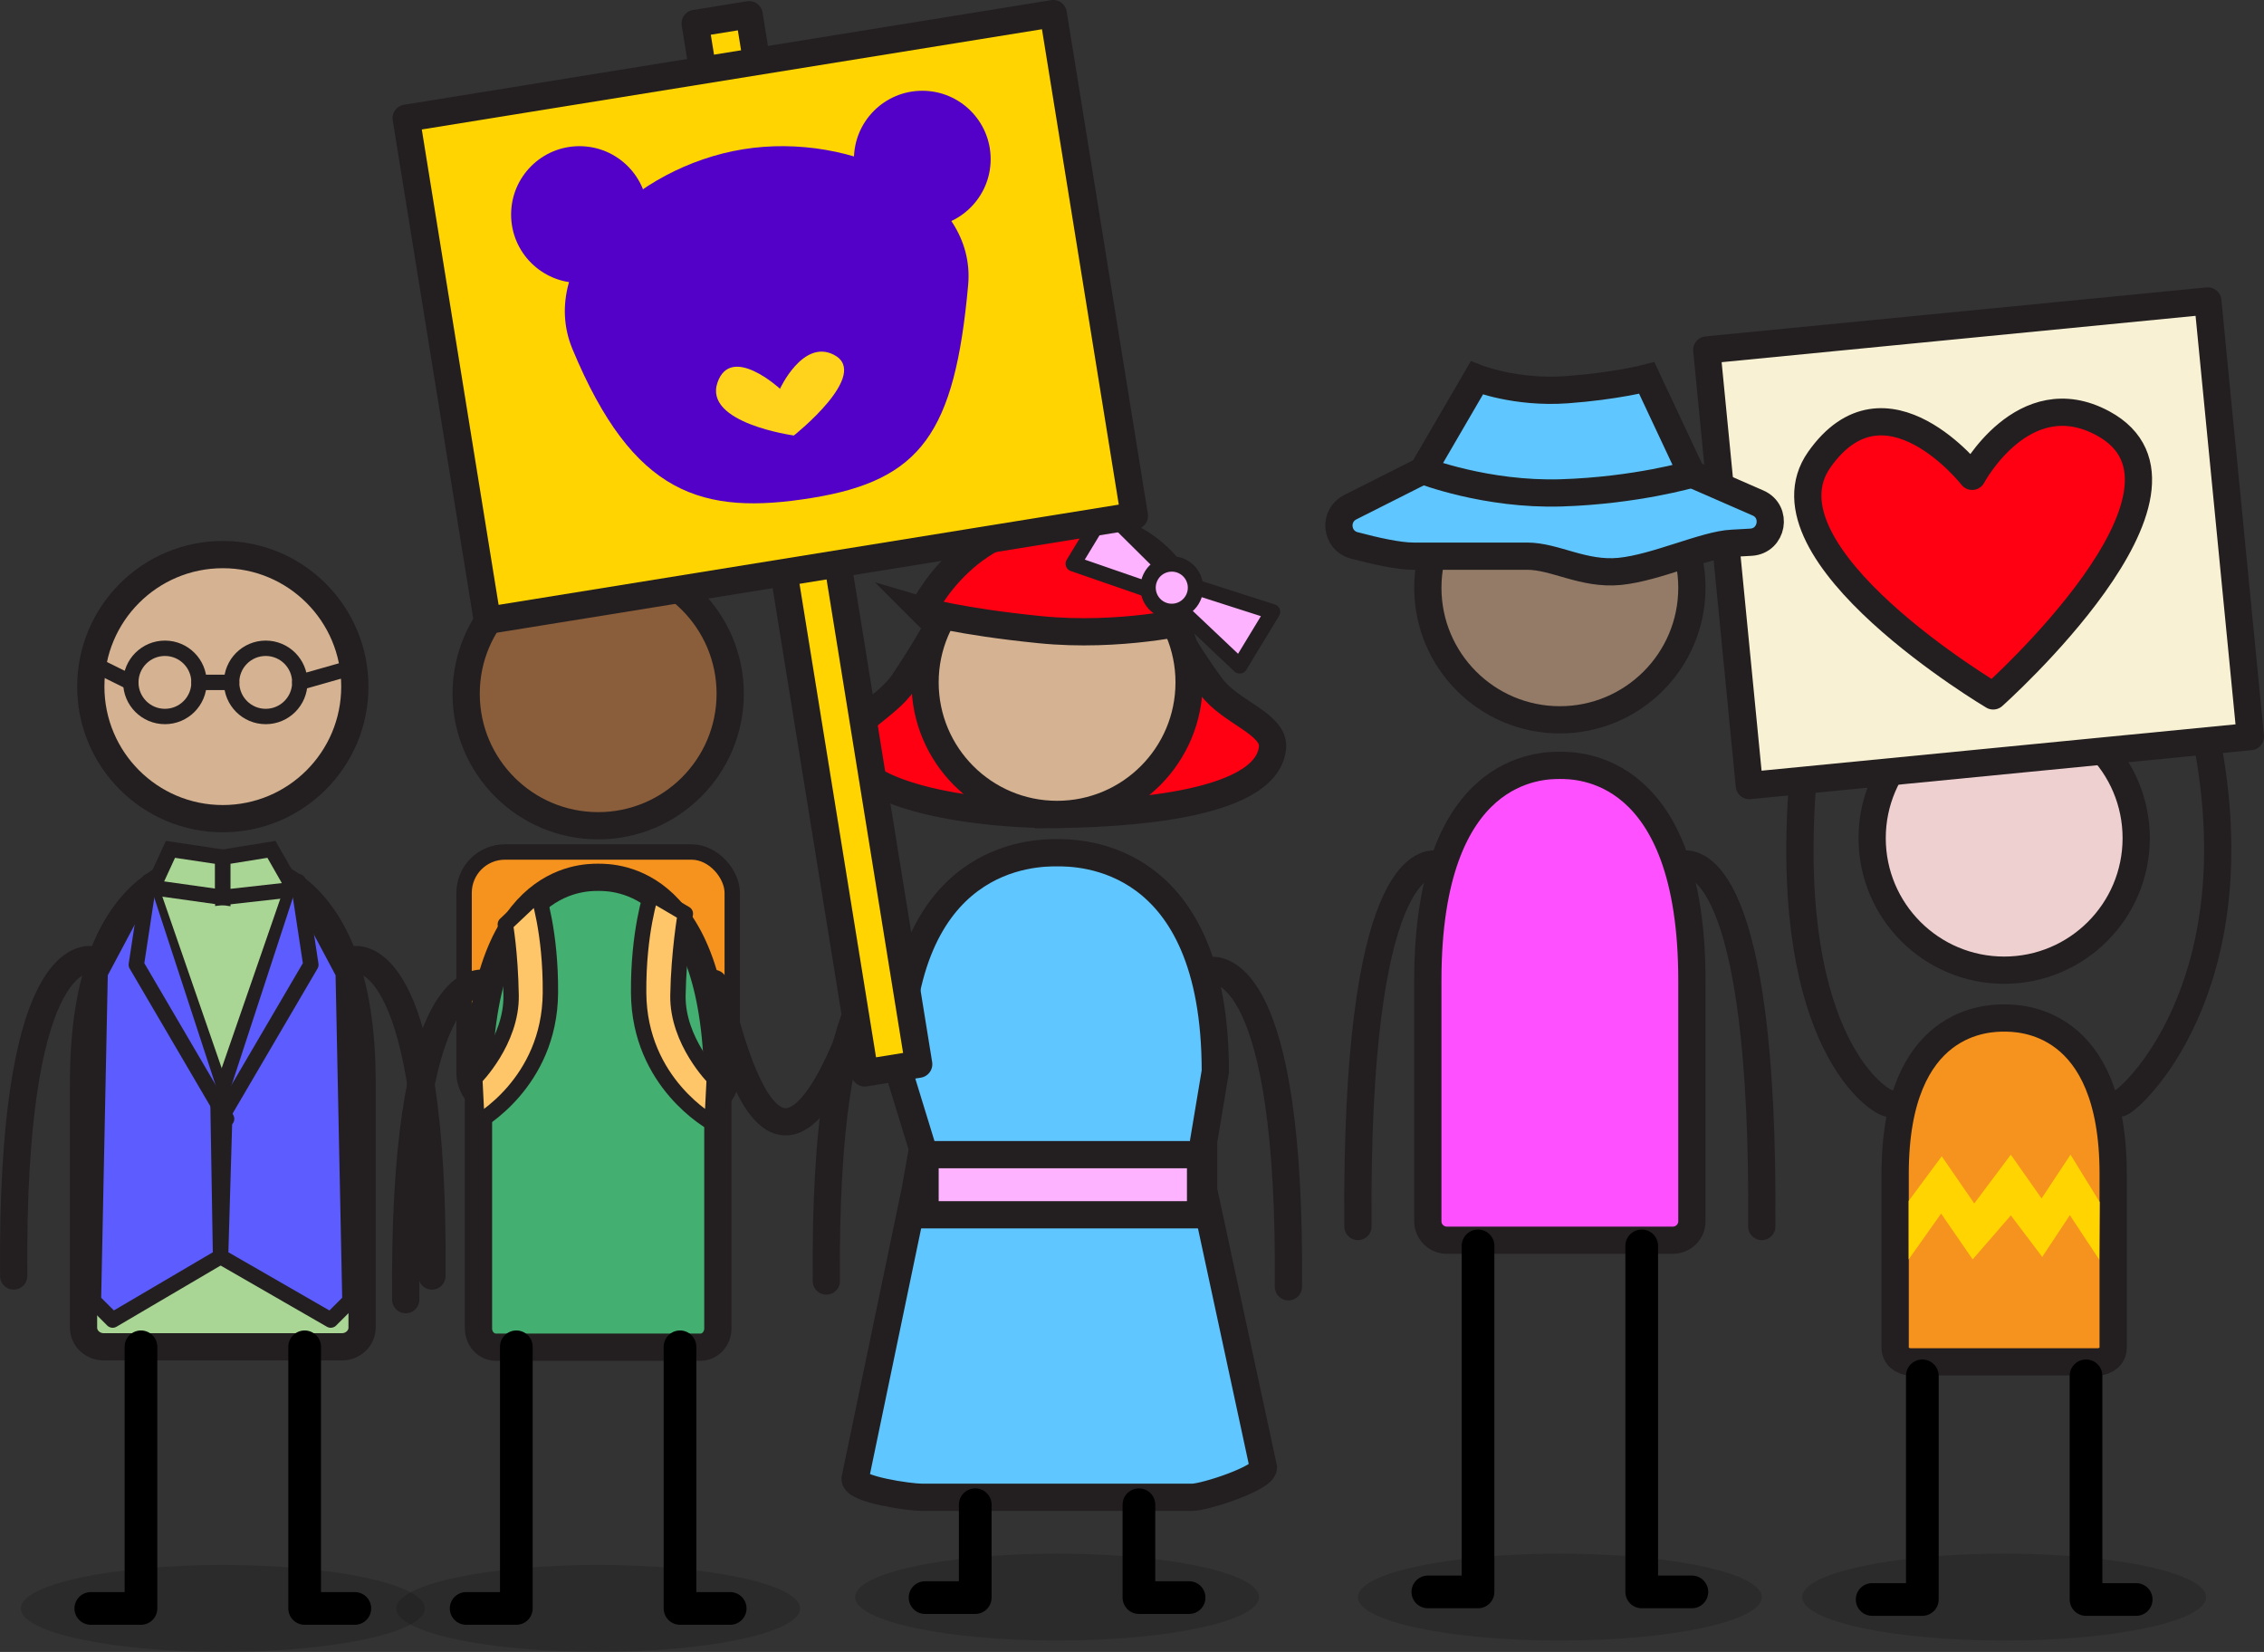 <?xml version="1.0" encoding="UTF-8"?>
<svg id="b" data-name="Characters" xmlns="http://www.w3.org/2000/svg" viewBox="0 0 294.587 214.921">
  <rect x="0" y="0" width="294.587" height="214.921" fill="#333333" stroke="none"/>
  <g>
    <rect x="60.387" y="110.847" width="34.891" height="34.141" rx="5.311" ry="5.311" fill="#f6921e" stroke="#231f20" stroke-linecap="round" stroke-linejoin="round" stroke-width="2"/>
    <g>
      <ellipse cx="77.831" cy="209.263" rx="26.283" ry="5.658" opacity=".15" stroke-width="0"/>
      <circle cx="77.833" cy="90.254" r="17.178" fill="#8a5d3b" stroke="#231f20" stroke-miterlimit="10" stroke-width="3.543"/>
      <path d="m77.833,114.141c-2.137,0-15.572-.001-15.572,27.691v31.006c0,1.344,1.015,2.433,2.266,2.433h26.612c1.252,0,2.266-1.089,2.266-2.433v-31.006c0-27.691-13.436-27.691-15.572-27.691Z" fill="#43af71" stroke="#231f20" stroke-miterlimit="10" stroke-width="3.543"/>
      <polyline points="67.184 175.224 67.184 209.263 60.654 209.263" fill="none" stroke="#000" stroke-linecap="round" stroke-linejoin="round" stroke-width="4.252"/>
      <polyline points="88.481 175.224 88.481 209.263 95.011 209.263" fill="none" stroke="#000" stroke-linecap="round" stroke-linejoin="round" stroke-width="4.252"/>
      <path d="m52.79,169.088c-.352-41.367,8.961-41.2,10.032-41.169" fill="none" stroke="#231f20" stroke-linecap="round" stroke-linejoin="round" stroke-width="3.543"/>
      <path d="m112.533,129.526c-12.772,37.889-18.621-1.638-19.693-1.606" fill="none" stroke="#231f20" stroke-linecap="round" stroke-linejoin="round" stroke-width="3.543"/>
    </g>
    <path d="m65.752,120.26s.656,3.63.753,9.225c.103,5.99-4.73,10.814-4.73,10.814l.292,5.78s9.455-5.113,9.551-16.883c.065-7.958-1.64-12.928-1.64-12.928l-4.226,3.992Z" fill="#ffc569" stroke="#231f20" stroke-linecap="round" stroke-linejoin="round" stroke-width="2"/>
    <path d="m89.176,118.873s-.868,5.017-.965,10.612c-.103,5.99,4.73,10.814,4.73,10.814l-.292,5.78s-9.455-5.113-9.551-16.883c-.065-7.958,1.64-12.928,1.64-12.928l4.438,2.605Z" fill="#ffc569" stroke="#231f20" stroke-linecap="round" stroke-linejoin="round" stroke-width="2"/>
  </g>
  <g>
    <path d="m137.545,105.96c-8.701.119-26.97-1.813-27.332-9.045-.134-2.663,5.158-4.884,7.341-8.133,3.745-5.575,5.482-9.198,5.482-9.198l29.008.854s1.668,3.576,5.569,8.896c2.447,3.336,8.243,4.841,7.963,7.917-.725,7.98-21.146,8.616-28.032,8.71Z" fill="#ff0013" stroke="#231f20" stroke-miterlimit="10" stroke-width="3.543"/>
    <g>
      <ellipse cx="137.544" cy="207.79" rx="26.283" ry="5.658" opacity=".15" stroke-width="0"/>
      <circle cx="137.545" cy="88.781" r="17.178" fill="#d4b292" stroke="#231f20" stroke-miterlimit="10" stroke-width="3.543"/>
      <path d="m137.545,110.944c-2.825,0-20.588-.001-20.588,28.451l3.085,10.05-.951,5.371-7.83,37.587c0,1.381,7.038,2.397,8.692,2.397h35.184c1.655,0,9.257-2.489,9.257-3.87l-7.783-36.114v-6.313l1.523-9.108c0-28.451-17.763-28.451-20.588-28.451Z" fill="#5fc6ff" stroke="#231f20" stroke-miterlimit="10" stroke-width="3.543"/>
      <polyline points="126.897 195.77 126.897 207.852 120.367 207.852" fill="none" stroke="#000" stroke-linecap="round" stroke-linejoin="round" stroke-width="4.252"/>
      <polyline points="148.194 195.77 148.194 207.852 154.724 207.852" fill="none" stroke="#000" stroke-linecap="round" stroke-linejoin="round" stroke-width="4.252"/>
      <path d="m107.522,166.664c-.352-41.367,8.961-41.2,10.032-41.169" fill="none" stroke="#231f20" stroke-linecap="round" stroke-linejoin="round" stroke-width="3.543"/>
      <path d="m167.646,167.415c.352-41.367-8.961-41.2-10.032-41.169" fill="none" stroke="#231f20" stroke-linecap="round" stroke-linejoin="round" stroke-width="3.543"/>
    </g>
    <path d="m120.042,79.455s4.708,1.402,15.248,2.463c10.539,1.061,19.891-1.231,19.891-1.231,0,0-1.484-11.414-15.289-12.744-13.805-1.33-19.849,11.513-19.849,11.513Z" fill="#ff0013" stroke="#231f20" stroke-miterlimit="10" stroke-width="3.543"/>
    <g>
      <polygon points="143.922 66.311 151.286 73.607 149.396 76.721 139.651 73.348 143.922 66.311" fill="#fdb3ff" stroke="#231f20" stroke-linecap="round" stroke-linejoin="round" stroke-width="2"/>
      <polygon points="165.578 79.598 155.706 76.435 153.816 79.549 161.307 86.636 165.578 79.598" fill="#fdb3ff" stroke="#231f20" stroke-linecap="round" stroke-linejoin="round" stroke-width="2"/>
      <path d="m149.831,74.857c.354-.583.87-1.007,1.455-1.249.878-.364,1.911-.319,2.786.212,1.457.884,1.922,2.783,1.037,4.24s-2.783,1.922-4.24,1.037c-1.457-.884-1.922-2.783-1.037-4.24Z" fill="#fdb3ff" stroke="#231f20" stroke-linecap="round" stroke-linejoin="round" stroke-width="2"/>
    </g>
    <rect x="120.367" y="150.224" width="35.849" height="7.822" fill="#fdb3ff" stroke="#231f20" stroke-miterlimit="10" stroke-width="3.543"/>
  </g>
  <g>
    <g>
      <ellipse cx="28.991" cy="209.263" rx="26.283" ry="5.658" opacity=".15" stroke-width="0"/>
      <circle cx="28.992" cy="89.332" r="17.178" fill="#d4b292" stroke="#231f20" stroke-miterlimit="10" stroke-width="3.543"/>
      <path d="m28.992,112.417c-2.487,0-18.122-.001-18.122,28.451v31.857c0,1.381,1.181,2.5,2.637,2.5h30.97c1.457,0,2.637-1.119,2.637-2.5v-31.857c0-28.451-15.636-28.451-18.122-28.451Z" fill="#a9d694" stroke="#231f20" stroke-miterlimit="10" stroke-width="3.543"/>
      <polyline points="18.343 175.224 18.343 209.263 11.814 209.263" fill="none" stroke="#000" stroke-linecap="round" stroke-linejoin="round" stroke-width="4.252"/>
      <polyline points="39.641 175.224 39.641 209.263 46.171 209.263" fill="none" stroke="#000" stroke-linecap="round" stroke-linejoin="round" stroke-width="4.252"/>
      <path d="m1.781,166.012c-.352-41.367,8.961-41.2,10.032-41.169" fill="none" stroke="#231f20" stroke-linecap="round" stroke-linejoin="round" stroke-width="3.543"/>
      <path d="m56.203,166.012c.352-41.367-8.961-41.2-10.032-41.169" fill="none" stroke="#231f20" stroke-linecap="round" stroke-linejoin="round" stroke-width="3.543"/>
    </g>
    <polygon points="28.317 140.503 28.7 163.493 14.657 171.746 12.157 169.246 13.03 126.624 19.385 114.688 28.317 140.503" fill="#5c5cff" stroke="#231f20" stroke-linecap="round" stroke-linejoin="round" stroke-width="2"/>
    <polygon points="29.374 140.503 28.7 163.493 43.033 171.746 45.533 169.246 44.66 126.624 38.306 114.688 29.374 140.503" fill="#5c5cff" stroke="#231f20" stroke-linecap="round" stroke-linejoin="round" stroke-width="2"/>
    <polyline points="29.486 145.567 17.738 125.513 19.385 114.688" fill="#5c5cff" stroke="#231f20" stroke-linecap="round" stroke-linejoin="round" stroke-width="2"/>
    <polyline points="28.7 145.567 40.448 125.513 38.801 114.688" fill="#5c5cff" stroke="#231f20" stroke-linecap="round" stroke-linejoin="round" stroke-width="2"/>
    <polygon points="28.992 116.757 19.889 115.476 22.179 110.505 28.992 111.525 28.992 116.757" fill="#a9d694" stroke="#231f20" stroke-miterlimit="10" stroke-width="2"/>
    <polygon points="38.293 115.717 28.992 116.757 28.992 111.525 35.319 110.505 38.293 115.717" fill="#a9d694" stroke="#231f20" stroke-miterlimit="10" stroke-width="2"/>
  </g>
  <g>
    <g>
      <ellipse cx="260.777" cy="207.79" rx="26.283" ry="5.658" opacity=".15" stroke-width="0"/>
      <circle cx="260.779" cy="109.045" r="17.178" fill="#efd0d0" stroke="#231f20" stroke-miterlimit="10" stroke-width="3.543"/>
      <path d="m260.777,132.449c-1.946,0-14.182,0-14.182,20.264v22.69c0,.983.924,1.781,2.064,1.781h24.236c1.14,0,2.064-.797,2.064-1.781v-22.69c0-20.264-12.236-20.264-14.182-20.264Z" fill="#f6921e" stroke="#231f20" stroke-miterlimit="10" stroke-width="3.543"/>
      <polyline points="250.13 179.001 250.13 208.098 243.6 208.098" fill="none" stroke="#000" stroke-linecap="round" stroke-linejoin="round" stroke-width="4.252"/>
      <polyline points="271.428 179.001 271.428 208.098 277.957 208.098" fill="none" stroke="#000" stroke-linecap="round" stroke-linejoin="round" stroke-width="4.252"/>
      <path d="m234.494,102.623c-2.352,33.367,10.202,40.893,11.274,40.915" fill="none" stroke="#231f20" stroke-linecap="round" stroke-linejoin="round" stroke-width="3.543"/>
      <path d="m287.06,95.898c6.53,32.871-10.202,47.619-11.274,47.641" fill="none" stroke="#231f20" stroke-linecap="round" stroke-linejoin="round" stroke-width="3.543"/>
    </g>
    <polygon points="256.679 163.854 252.573 157.889 248.351 163.854 248.346 156.251 252.657 150.432 256.885 156.573 261.641 150.224 265.644 155.92 269.411 150.224 273.209 156.395 273.149 163.885 269.325 158.097 265.731 163.529 261.646 158.125 256.679 163.854" fill="#ffd400" stroke-width="0"/>
  </g>
  <g>
    <rect x="224.696" y="42.209" width="65.504" height="56.944" transform="translate(-5.656 25.386) rotate(-5.584)" fill="#f8f1d3" stroke="#231f20" stroke-linecap="round" stroke-linejoin="round" stroke-width="3.543"/>
    <path d="m256.614,61.971s-11.274-14.395-19.888-2.175c-8.614,12.22,22.623,30.744,22.623,30.744,0,0,30.184-26.879,14.272-35.468-10.342-5.583-17.008,6.899-17.008,6.899Z" fill="#ff0013" stroke="#231f20" stroke-linecap="round" stroke-linejoin="round" stroke-width="3.543"/>
  </g>
  <g>
    <g>
      <ellipse cx="202.966" cy="207.79" rx="26.283" ry="5.658" opacity=".15" stroke-width="0"/>
      <circle cx="202.966" cy="76.473" r="17.178" fill="#937b67" stroke="#231f20" stroke-miterlimit="10" stroke-width="3.543"/>
      <path d="m202.966,99.577c-2.357,0-17.178-.001-17.178,27.987v31.337c0,1.358,1.119,2.459,2.5,2.459h29.357c1.381,0,2.5-1.101,2.5-2.459v-31.337c0-27.987-14.821-27.987-17.178-27.987Z" fill="#ff50ff" stroke="#231f20" stroke-miterlimit="10" stroke-width="3.543"/>
      <polyline points="192.318 162.091 192.318 207.113 185.789 207.113" fill="none" stroke="#000" stroke-linecap="round" stroke-linejoin="round" stroke-width="4.252"/>
      <polyline points="213.616 162.091 213.616 207.113 220.145 207.113" fill="none" stroke="#000" stroke-linecap="round" stroke-linejoin="round" stroke-width="4.252"/>
      <path d="m176.692,159.568c-.352-47.381,8.961-47.19,10.032-47.154" fill="none" stroke="#231f20" stroke-linecap="round" stroke-linejoin="round" stroke-width="3.543"/>
      <path d="m229.239,159.568c.352-47.381-8.961-47.19-10.032-47.154" fill="none" stroke="#231f20" stroke-linecap="round" stroke-linejoin="round" stroke-width="3.543"/>
    </g>
    <g>
      <path d="m184.56,61.519l-8.873,4.474c-2.183,1.1-1.863,4.324.499,4.955,2.773.741,5.807,1.411,7.715,1.411h14.793c3.66,0,7.32,2.44,12.048,1.983,4.728-.458,11.133-3.506,14.641-3.66.642-.028,1.495-.077,2.458-.137,2.792-.175,3.468-3.986.904-5.105l-8.106-3.541c-.326-.142-.677-.218-1.032-.223l-33.81-.442c-.429-.006-.853.092-1.235.285Z" fill="#5fc6ff" stroke="#231f20" stroke-miterlimit="10" stroke-width="3.543"/>
      <path d="m203.903,50.702c-6.695.49-11.745-1.525-11.745-1.525l-7.015,12.048s8.235,3.203,17.996,2.898c9.76-.305,17.005-2.44,17.005-2.44l-5.872-12.506s-4.113,1.068-10.368,1.525Z" fill="#5fc6ff" stroke="#231f20" stroke-miterlimit="10" stroke-width="3.543"/>
    </g>
  </g>
  <g>
    <g>
      <rect x="101.443" y="1.598" width="7.109" height="138.312" transform="translate(-9.943 17.657) rotate(-9.18)" fill="#ffd400" stroke="#231f20" stroke-linecap="round" stroke-linejoin="round" stroke-width="3.543"/>
      <rect x="57.586" y="8.151" width="85.285" height="66.193" transform="translate(-5.297 16.519) rotate(-9.18)" fill="#ffd400" stroke="#231f20" stroke-linecap="round" stroke-linejoin="round" stroke-width="3.543"/>
    </g>
    <circle cx="75.398" cy="27.912" r="8.894" fill="#5300c9" stroke-width="0"/>
    <circle cx="120.008" cy="20.703" r="8.894" fill="#5300c9" stroke-width="0"/>
    <path d="m74.485,45.408c-4.685-11.278,7.998-23.692,22.217-25.99,14.218-2.298,30.373,5.506,29.272,17.669-1.743,19.252-6.139,25.402-20.357,27.7-14.218,2.298-23.216-.322-31.132-19.379Z" fill="#5300c9" stroke-width="0"/>
    <path d="m101.493,50.578s-6.357-5.852-8.128-.831c-1.87,5.304,9.93,6.913,9.93,6.913,0,0,10.108-8.007,5.189-10.512-4.021-2.048-6.991,4.43-6.991,4.43Z" fill="#ffd31c" stroke-width="0"/>
  </g>
  <g>
    <circle cx="21.459" cy="88.781" r="4.438" fill="none" stroke="#231f20" stroke-linecap="round" stroke-linejoin="round" stroke-width="2"/>
    <circle cx="34.574" cy="88.781" r="4.438" fill="none" stroke="#231f20" stroke-linecap="round" stroke-linejoin="round" stroke-width="2"/>
    <line x1="25.896" y1="88.781" x2="30.136" y2="88.781" fill="none" stroke="#231f20" stroke-linecap="round" stroke-linejoin="round" stroke-width="2"/>
    <line x1="39.012" y1="88.781" x2="44.705" y2="87.163" fill="none" stroke="#231f20" stroke-linecap="round" stroke-linejoin="round" stroke-width="2"/>
    <line x1="17.021" y1="88.781" x2="11.832" y2="86.212" fill="none" stroke="#231f20" stroke-linecap="round" stroke-linejoin="round" stroke-width="2"/>
  </g>
</svg>